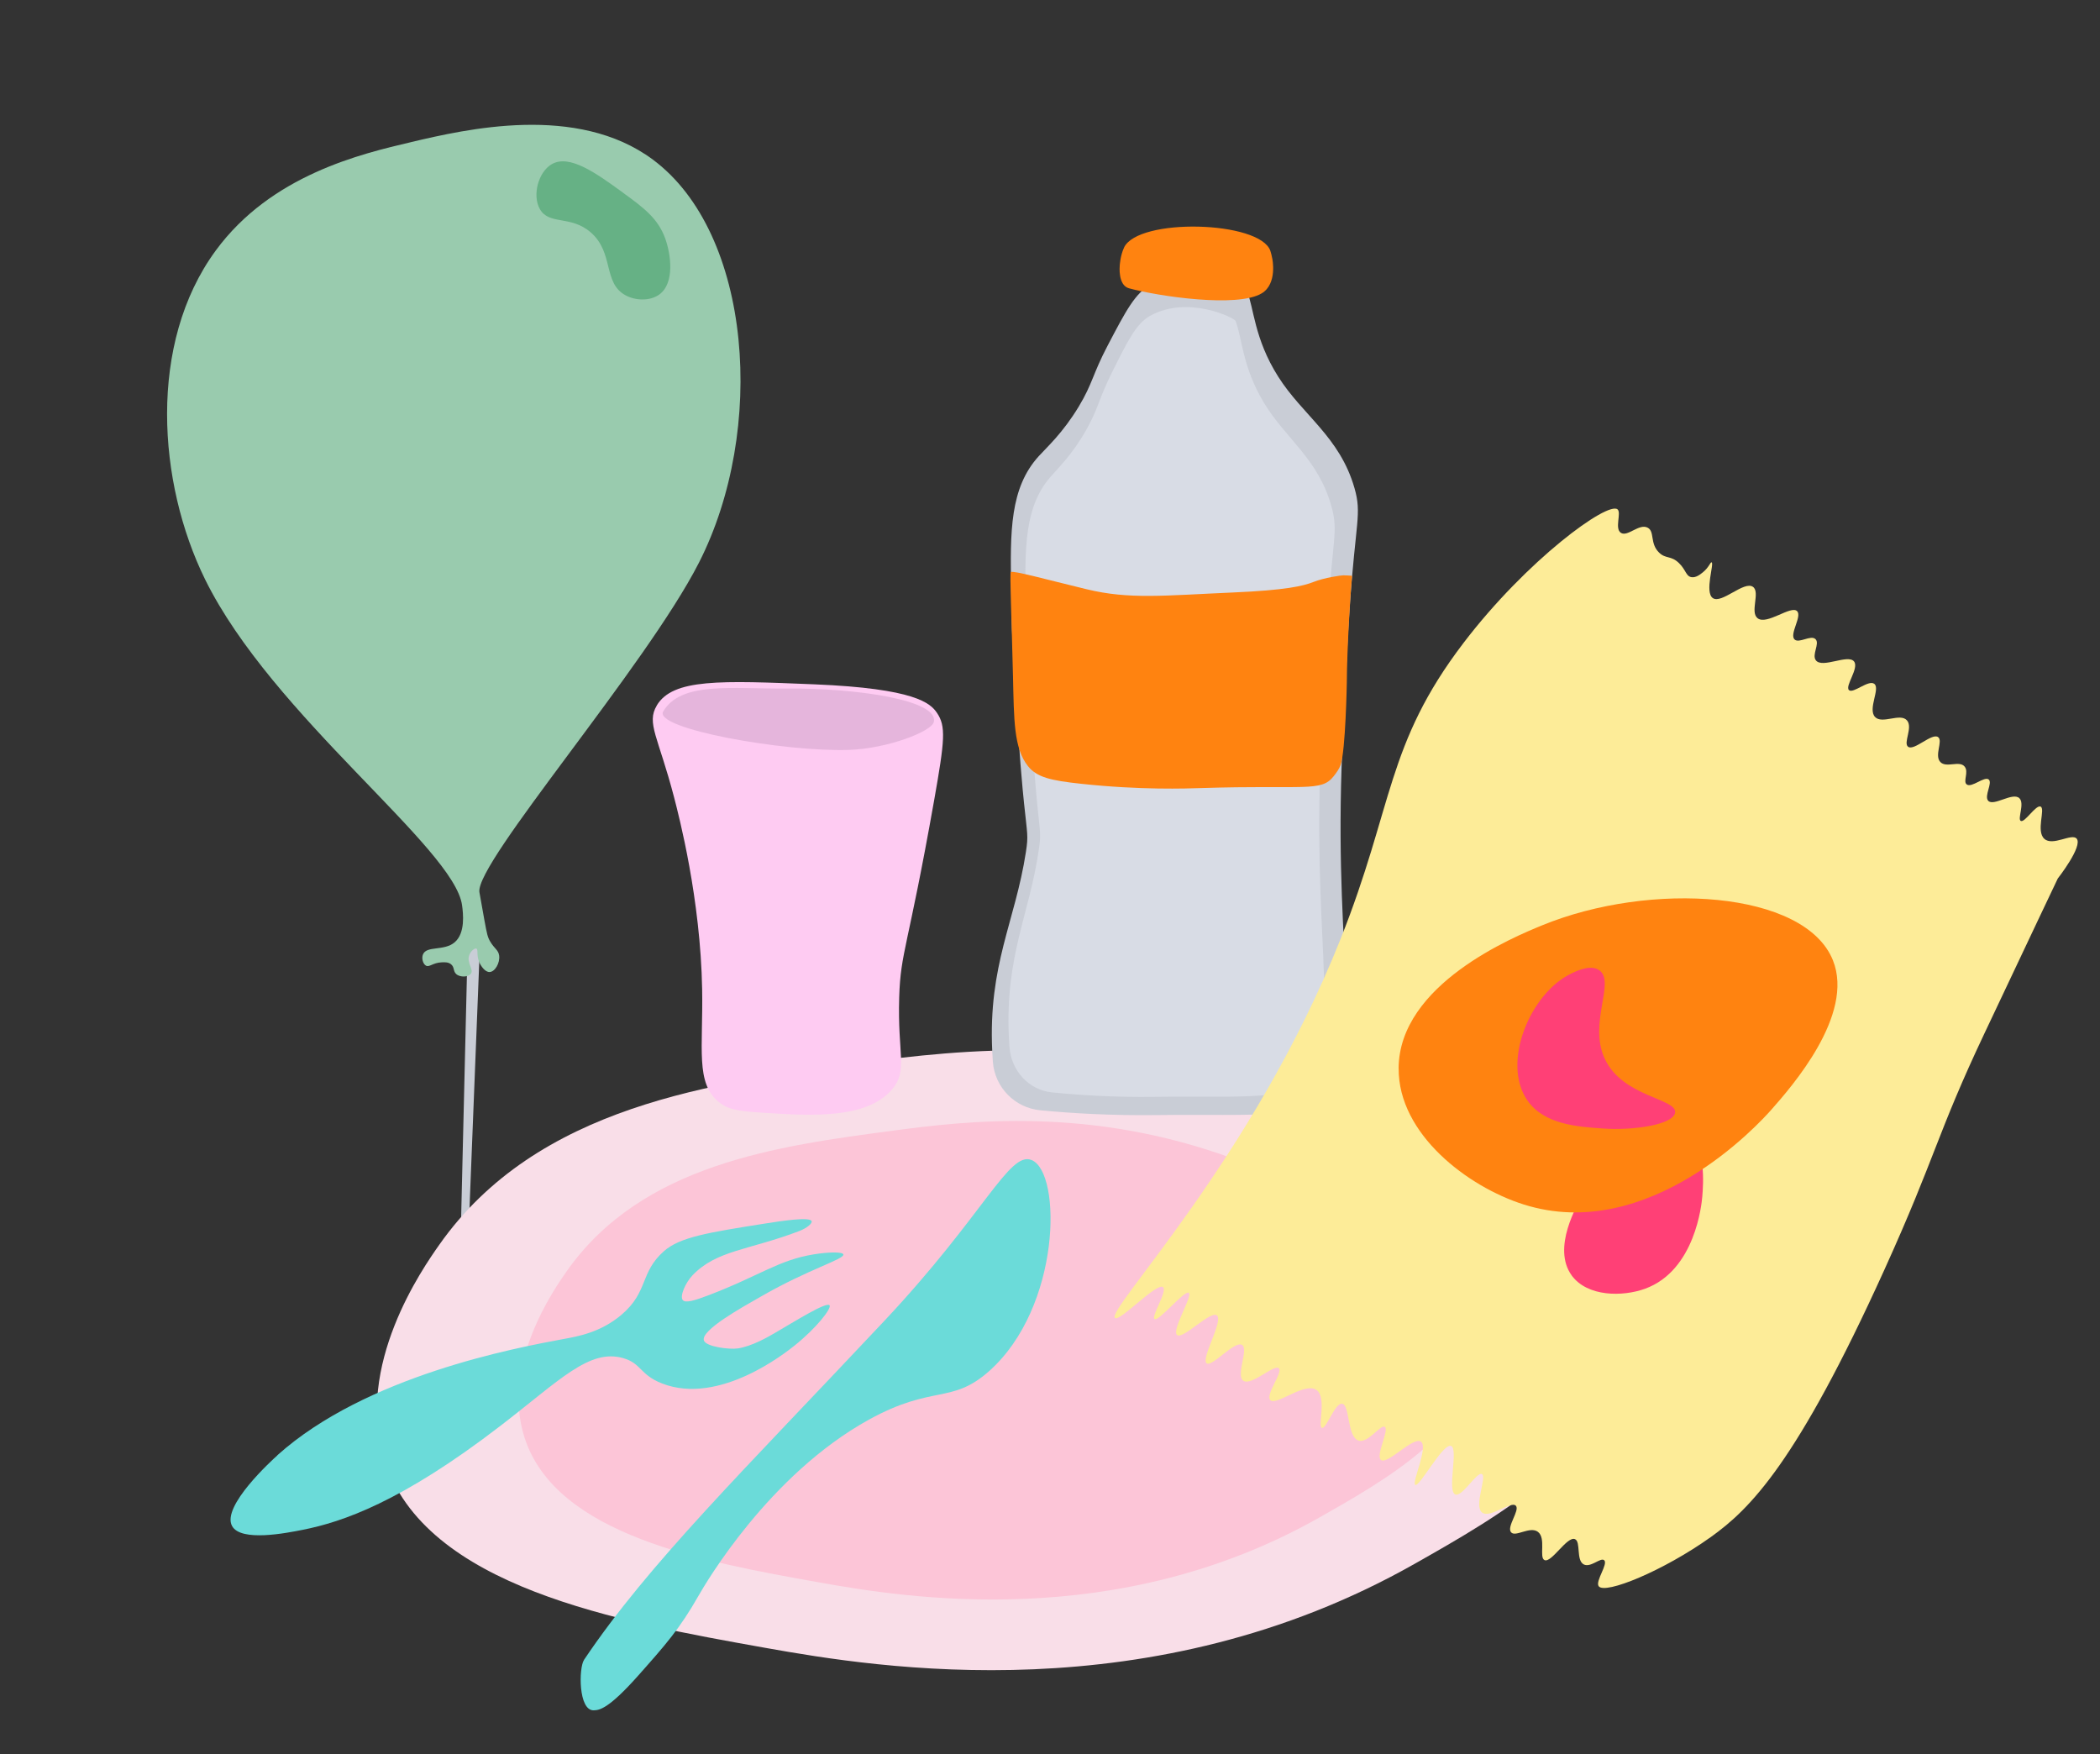 <?xml version="1.0" encoding="UTF-8"?>
<svg id="Layer_1" data-name="Layer 1" xmlns="http://www.w3.org/2000/svg" viewBox="0 0 425 355">
  <rect x="0" y="0" width="425" height="355" fill="#333333" stroke="none"/>
  <defs>
    <style>
      .cls-1 {
        fill: #c9cdd6;
      }

      .cls-1, .cls-2, .cls-3, .cls-4, .cls-5, .cls-6, .cls-7, .cls-8, .cls-9, .cls-10, .cls-11, .cls-12 {
        stroke-width: 0px;
      }

      .cls-2 {
        fill: #fdec98;
      }

      .cls-3 {
        fill: #fcc5d7;
      }

      .cls-4 {
        fill: #99cbae;
      }

      .cls-5 {
        fill: #ff4076;
      }

      .cls-6 {
        fill: #e5b5dc;
      }

      .cls-7 {
        fill: #ff8310;
      }

      .cls-8 {
        fill: #f9dee8;
      }

      .cls-9 {
        fill: #6bdbd9;
      }

      .cls-10 {
        fill: #d8dce5;
      }

      .cls-11 {
        fill: #fecbf2;
      }

      .cls-12 {
        fill: #66b185;
      }
    </style>
  </defs>
  <polygon class="cls-1" points="94.8 184.66 93.24 250.04 94.8 250.04 97.39 184.66 94.8 184.66"/>
  <path class="cls-8" d="M263.74,222.44c-37.54-13.86-70.09-9.92-89.28-7.38-30.23,4.01-65.81,8.73-85.59,36.89-3.26,4.64-17.17,24.44-11.07,43.53,8.22,25.71,47.19,32.66,77.1,38,22.93,4.09,78.14,13.13,131.33-16.97,16.74-9.47,41.2-23.31,41.32-42.42.18-28.02-52.08-47.31-63.82-51.65Z"/>
  <path class="cls-3" d="M249.63,234.5c-28.97-10.69-54.1-7.66-68.9-5.69-23.33,3.1-50.79,6.74-66.05,28.47-2.51,3.58-13.25,18.87-8.54,33.6,6.35,19.84,36.42,25.21,59.5,29.33,17.7,3.16,60.3,10.13,101.36-13.1,12.92-7.31,31.8-17.99,31.89-32.74.14-21.63-40.19-36.51-49.26-39.86Z"/>
  <g>
    <path class="cls-1" d="M200.94,214.9c.39,5.16,4.45,9.3,9.6,9.79,6.45.62,14.37,1.08,23.36.97,20.29-.25,32.34,1.08,35.36-4.87,6.81-13.41.2-29.56,2.6-73.32.45-8.22.73-16.45,1.3-24.66,1.19-17.31,2.47-18.78.97-24.01-2.98-10.43-10.51-14.75-15.46-22.6-4.9-7.75-4.87-13.95-6.38-17.52-.25-.59-10.76-5.58-19.36-1.08-3.16,1.66-5.03,5.21-8.76,12.33-3.08,5.87-3.01,7.63-5.84,12.33-3.26,5.4-6.48,8.26-8.11,10.06-5.83,6.41-5.81,15.2-5.57,26.92,0,.38.02.76.02,1.14.04,1.69.07,3.43.09,5.24.02,2.18.21,5.38.59,11.79.89,15.08,1.63,22.58,1.89,25.08.67,6.49.91,6.56.38,9.96-2.16,14.06-7.63,22.75-6.81,40.23.04.76.08,1.5.13,2.22Z"/>
    <path class="cls-7" d="M227.48,50.12c-.79,1.7-.87,3.68-.87,3.68,0,0-.4,3.92,1.87,4.54,5.91,1.62,21.99,4,26.89,1.01,3.19-1.95,2.12-6.99,2.12-6.99-.08-.47-.27-1.25-.39-1.59-2.09-6.1-26.79-6.76-29.63-.65Z"/>
    <path class="cls-1" d="M223.19,126.88c-6.28-.35-9.41-.56-9.41-.65,0-.19,16.07.3,48.18,1.46"/>
    <path class="cls-10" d="M204.29,211.85c.35,4.86,3.96,8.74,8.55,9.21,5.75.58,12.8,1.02,20.82.91,18.08-.23,28.82,1.02,31.51-4.58,6.07-12.61.18-27.8,2.31-68.96.4-7.73.65-15.47,1.16-23.19,1.06-16.28,2.2-17.67.87-22.58-2.65-9.81-9.36-13.87-13.78-21.26-4.36-7.29-4.34-13.12-5.69-16.48-.22-.56-9.59-5.25-17.25-1.02-2.82,1.56-4.48,4.9-7.81,11.6-2.74,5.52-2.68,7.18-5.2,11.6-2.9,5.08-5.78,7.77-7.23,9.46-5.2,6.03-5.18,14.29-4.96,25.32,0,.36.01.71.02,1.08.03,1.59.06,3.23.08,4.93.02,2.05.19,5.06.53,11.09.79,14.19,1.45,21.23,1.68,23.59.6,6.1.81,6.17.34,9.37-1.92,13.23-6.8,21.4-6.07,37.84.03.72.07,1.41.12,2.08Z"/>
    <path class="cls-7" d="M273.56,117.39s0,0,0,0c-.23,2.3-.96,13.82-.99,20.86,0,0-.25,13.64-1.25,16.53-.28.82-.81,1.53-1.42,2.32-2.53,3.24-5.88,1.72-26.71,2.38-3.14.1-12.42.43-24.44-.87-6.12-.66-8.9-1.3-10.71-3.57-2.9-3.65-2.82-9.42-3.03-18.16-.29-12.29-.68-20.93-.44-21.11.48-.36,6.97,1.45,15.36,3.48,8.7,2.1,15.6,1.26,29.63.65,10.63-.46,14.17-1.3,16.27-2.13,2.17-.86,5.58-1.35,6.04-1.34.61.01,1.18.05,1.56.07.08,0,.19.07.19.15l-.06.73Z"/>
  </g>
  <path class="cls-9" d="M56.13,294.53c-1.05.94-11.33,10.28-9.17,14.28,1.77,3.28,11.05,1.43,14.31.78,7.96-1.58,19.88-5.56,39.99-21.03,12-9.22,17.98-15.67,24.84-13.72,3.75,1.07,3.37,3.39,7.93,5.15,11.55,4.46,24.95-6.23,26.79-7.7,4.35-3.47,7.54-7.53,7.06-8.14-.63-.77-7.16,3.34-11.12,5.64-1.55.91-4.68,2.67-7.43,3.09-1.68.26-6.48-.32-6.88-1.62-.63-2.08,7.7-6.68,11.69-8.96,9.53-5.47,16.77-7.48,16.54-8.43-.15-.59-3.17-.48-5.95-.03-7.25,1.17-10.97,4.35-21.49,8.34-2.41.91-4.54,1.63-5.08.9-.6-.81.55-3.47,1.98-4.98,4.88-5.13,11.43-5.08,21.61-8.97,1.54-.59,2.64-1.53,2.51-1.98-.28-.97-6.26-.04-9.49.47-11.44,1.81-17.16,2.72-20.4,5.58-4.92,4.35-3.09,8.18-8.58,12.86-4.25,3.62-8.97,4.41-11.63,4.9-9.82,1.82-40.07,7.43-58.03,23.54Z"/>
  <path class="cls-9" d="M118.19,335.91c13.07-19.47,32.22-38.19,60.79-68.61,20.27-21.59,25.26-34.41,29.8-32.54,6.16,2.53,5.97,29.81-8.63,42.74-7.62,6.74-11.32,2.64-24.31,9.8-20.21,11.15-33.03,33.1-34.5,35.68-3.81,6.68-6.59,9.81-12.15,16.08-6.1,6.87-7.91,7.02-9.02,7.06-3.14.11-3.05-8.59-1.98-10.19Z"/>
  <g>
    <path class="cls-2" d="M225.66,266.73c-2-1.53,27.82-32.02,45.62-76.64,10.81-27.11,9.19-39.37,24.91-59.98,12.83-16.82,29.22-28.74,31.18-27.02.8.71-.65,3.89.67,4.74,1.36.88,3.7-1.96,5.42-1.04,1.47.78.39,3.18,2.31,5.04,1.37,1.33,2.38.54,4.01,2.11,1.42,1.36,1.41,2.67,2.53,2.86.92.16,1.82-.58,2.34-1,1.22-.99,1.49-2.07,1.74-2,.59.16-1.45,6,.23,7.22,1.78,1.3,6.37-3.58,8.17-2.24,1.47,1.09-.66,5.07.9,6.32,1.86,1.5,6.79-2.69,8.02-1.41,1.02,1.06-1.63,4.67-.52,5.72.91.86,3.28-.99,4.23-.07.93.9-.8,3.14.08,4.29,1.3,1.7,6.52-1.33,7.73.24,1.05,1.37-1.91,4.98-1.03,5.79.84.78,3.95-2.16,5.12-1.27,1.26.96-1.36,5.09.15,6.7,1.44,1.53,5.08-.87,6.46.69,1.26,1.43-.8,4.56.23,5.34,1.21.92,4.85-2.89,6.09-1.94,1.01.77-.83,3.72.45,5.04,1.21,1.25,3.84-.38,4.9.91.9,1.09-.37,2.99.42,3.61.99.78,3.58-1.72,4.46-.99.83.69-.99,3.36-.1,4.31,1.11,1.17,4.93-1.79,6.29-.54,1.15,1.06-.43,4.24.3,4.61.81.42,3.05-3.32,4.01-2.9,1.02.45-.98,4.95.75,6.52,1.71,1.56,5.54-1.18,6.54-.04,1.33,1.52-3.81,8.07-3.81,8.07-.05.06-4.97,10.48-14.83,31.32-9.7,20.51-9.78,24.73-20.26,47.85-17.76,39.18-27.23,48.45-35.11,54.09-9.53,6.82-21.48,11.73-22.72,9.96-.72-1.02,1.98-4.52,1.11-5.26-.72-.61-2.73,1.57-4.12.86-1.61-.83-.55-4.6-1.79-5.12-1.58-.67-4.75,4.88-6.16,4.24-1.15-.52.37-4.45-1.34-5.72-1.61-1.19-4.52,1.12-5.42.1-.97-1.1,1.82-4.45.96-5.38-.98-1.05-5.22,2.62-6.83,1.38-1.73-1.34,1.03-7.24-.04-7.79-1.02-.53-3.97,4.68-5.38,4.13-1.72-.67.67-9.22-.86-9.82-1.64-.64-6.35,8.33-7.24,7.88-.79-.4,2.69-7.66,1.14-8.76-1.54-1.09-6.78,4.75-8.09,3.71-1.14-.9,1.74-6.06.77-6.69-.86-.56-3.36,3.38-5.31,2.77-2.32-.72-1.73-7.21-3.31-7.45-1.47-.23-3.2,5.14-4.08,4.88-.92-.27,1-6.09-1.08-7.64-2.38-1.77-8.22,3.31-9.4,2.01-1-1.12,2.61-5.59,1.74-6.43-.93-.89-5.59,3.67-7.2,2.51-1.53-1.11,1.12-6.34-.23-7.22-1.49-.98-6.06,4.51-7.17,3.71-1.25-.9,3.44-8.62,2.07-9.7-1.31-1.03-6.88,4.94-8.06,3.97-1.18-.97,3.23-7.92,2.37-8.53-.87-.62-6.1,5.9-6.94,5.29-.72-.52,2.65-5.62,1.74-6.43-1.23-1.09-8.71,7-9.73,6.22Z"/>
    <path class="cls-5" d="M318.09,258.12c-4.08-5.57,1.13-14.42,2.4-16.58,4.93-8.37,15.52-15.48,20.76-12.29,4.11,2.5,3.46,10.45,3.26,12.92-.12,1.45-1.42,14.96-11.6,18.64-4.5,1.63-11.63,1.66-14.83-2.69Z"/>
    <path class="cls-7" d="M283.05,216.2c.11-17.05,23.34-26.59,29-28.92,21.95-9.02,53.23-7.07,58.9,7.06,4.44,11.08-8.46,25.69-12.48,30.25-2.36,2.67-24.7,27.21-50.14,19.15-11.24-3.56-25.36-14.2-25.27-27.54Z"/>
    <path class="cls-5" d="M318.1,196.97c-8.38,3.88-14.35,18.14-8.94,25.79,3.4,4.8,10.04,5.26,15.24,5.62,6.28.44,14.31-.8,14.61-3.23.36-2.88-10.64-3.11-14.25-10.91-3.35-7.26,2.26-15.57-1.11-17.9-1.7-1.18-4.38.07-5.57.62Z"/>
  </g>
  <path class="cls-4" d="M83.21,28.76c-10.11,2.37-28.33,6.64-39.56,21.96-13.76,18.78-11.75,46.99-2.15,66.52,13.6,27.65,50.51,54.37,52.02,66,.2,1.52.72,5.57-1.51,7.46-2.14,1.81-5.65.65-6.4,2.43-.35.82.01,1.99.62,2.3.7.35,1.37-.61,3.17-.68.64-.03,1.32-.05,1.87.38.75.6.4,1.41,1.07,2,.78.7,2.47.63,2.97-.1.62-.89-.95-2.2-.32-3.79.31-.79,1.06-1.4,1.42-1.27.43.17-.02,1.29.55,2.67.35.86,1.21,2.11,2.14,2.07,1.09-.05,2.12-1.86,1.92-3.34-.16-1.15-.96-1.36-1.83-2.86-.5-.86-.64-1.49-1.15-4.27-.34-1.85-.96-5.3-1.02-5.72-.76-6.06,33.7-45.61,44.43-66.64,13.67-26.81,10.78-66.65-9.32-81.58-15.36-11.41-37.9-6.13-48.91-3.55Z"/>
  <path class="cls-12" d="M126.07,38.99c4.21,3.06,7.08,5.2,8.55,9.25,1.15,3.18,1.99,9.05-1.19,11.36-1.81,1.31-4.69,1.31-6.81.17-4.67-2.5-2.29-8.64-7.11-12.78-4.06-3.48-8.39-1.38-10.26-4.69-1.57-2.79-.3-7.49,2.39-9.06,3.61-2.12,9.07,1.85,14.43,5.74Z"/>
  <path class="cls-11" d="M132.91,142.77c3.27-5.46,12.83-5.06,31.94-4.28,20.41.84,23.45,3.84,24.75,5.74,1.87,2.74,1.63,5.44-.57,17.85-5.31,29.97-6.76,30.47-7.05,39.71-.37,11.66,1.82,14.78-1.42,18.64-5.12,6.08-16.49,5.36-25.6,4.79-4.87-.31-7.35-.5-9.44-2.16-4.82-3.85-3.2-10.86-3.42-22.87-.33-18.29-4.68-34.99-5.68-38.84-3.19-12.24-5.65-14.99-3.5-18.57Z"/>
  <path class="cls-6" d="M188.98,146.13c1.11-4.45-15.59-6.91-29.87-6.79-11,.09-21.29-1.48-24.89,4.64-2.04,3.47,24.34,8.21,37.56,7.78,7.79-.25,16.72-3.71,17.2-5.63Z"/>
</svg>